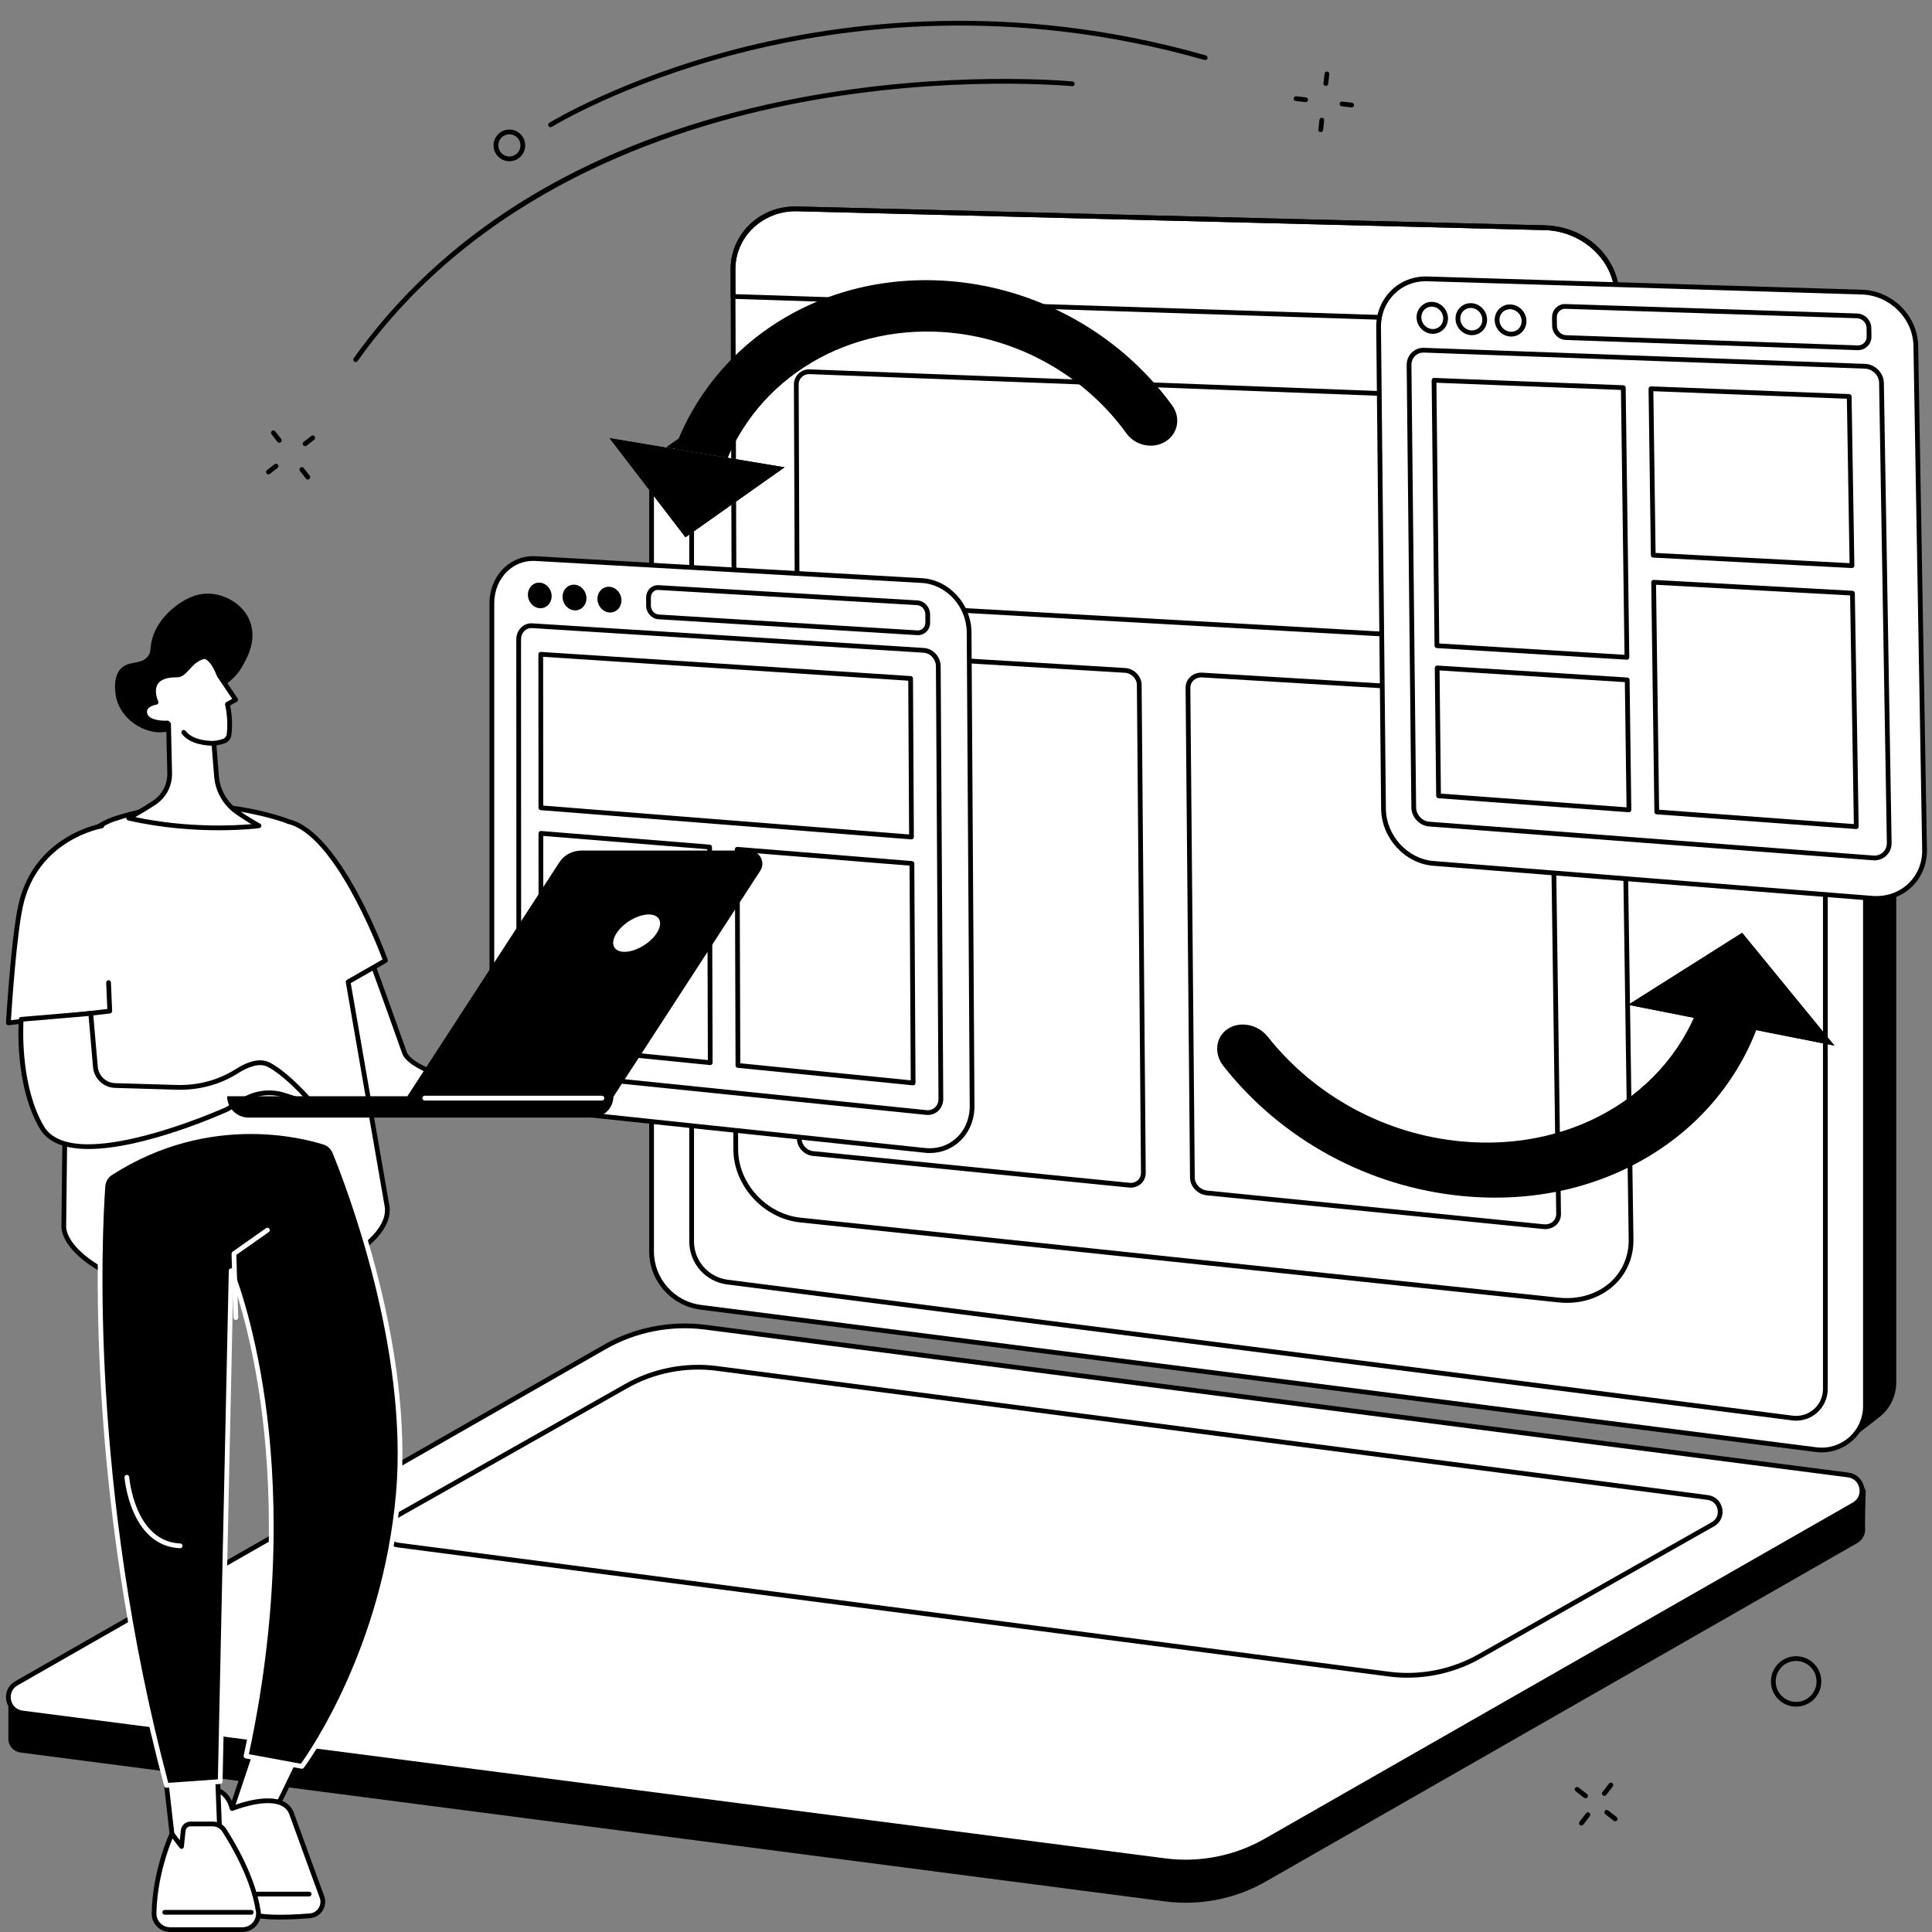 <svg xmlns="http://www.w3.org/2000/svg" xmlns:xlink="http://www.w3.org/1999/xlink" width="500" zoomAndPan="magnify" viewBox="0 0 375 375" height="500" preserveAspectRatio="xMidYMid meet" version="1.0"><rect x="0" y="0" width="375" height="375" fill="#808080" stroke="none"/><defs><clipPath id="939cb2581f"><path d="M 267 53 L 374.086 53 L 374.086 175 L 267 175 Z M 267 53 " clip-rule="nonzero"/></clipPath></defs><path fill="#000000" d="M 359.148 279.363 L 141.988 249.137 C 136.535 248.441 132.449 243.797 132.449 238.297 L 129.473 86.691 C 129.473 86.691 134.422 83.121 137.227 81.75 C 138.656 81.055 140.297 80.75 142.008 80.969 L 358.523 108.605 C 363.973 109.297 368.059 113.941 368.059 119.445 L 368.059 268.348 C 368.059 271.012 366.844 273.359 364.961 274.91 C 363.227 276.336 359.148 279.363 359.148 279.363 " fill-opacity="1" fill-rule="nonzero"/><path fill="#ffffff" d="M 352.52 281.379 L 136.008 253.742 C 130.555 253.047 126.469 248.402 126.469 242.902 L 126.469 94 C 126.469 88.879 130.957 84.926 136.027 85.574 L 352.539 113.211 C 357.992 113.906 362.078 118.551 362.078 124.051 L 362.078 272.953 C 362.078 278.07 357.59 282.027 352.52 281.379 " fill-opacity="1" fill-rule="nonzero"/><path fill="#000000" d="M 352.578 280.922 C 354.863 281.211 357.164 280.504 358.895 278.98 C 360.625 277.457 361.617 275.262 361.617 272.953 L 361.617 124.051 C 361.617 118.797 357.688 114.332 352.484 113.668 L 135.969 86.031 C 133.684 85.742 131.379 86.445 129.652 87.969 C 127.922 89.496 126.93 91.691 126.93 93.996 L 126.93 242.902 C 126.93 248.156 130.855 252.621 136.066 253.285 Z M 353.59 281.906 C 353.219 281.906 352.836 281.883 352.461 281.836 L 135.949 254.199 C 130.281 253.477 126.008 248.617 126.008 242.902 L 126.008 93.996 C 126.008 91.426 127.113 88.977 129.043 87.277 C 130.969 85.582 133.535 84.793 136.086 85.113 L 352.598 112.75 C 358.266 113.473 362.539 118.332 362.539 124.051 L 362.539 272.953 C 362.539 275.523 361.434 277.973 359.504 279.676 C 357.863 281.121 355.758 281.906 353.59 281.906 " fill-opacity="1" fill-rule="nonzero"/><path fill="#000000" d="M 343.18 112.477 C 343.16 112.477 343.141 112.477 343.121 112.473 L 157.363 88.762 C 157.113 88.73 156.934 88.5 156.965 88.246 C 157 87.992 157.23 87.816 157.484 87.848 L 343.238 111.559 C 343.492 111.59 343.668 111.82 343.641 112.074 C 343.609 112.309 343.41 112.477 343.18 112.477 " fill-opacity="1" fill-rule="nonzero"/><path fill="#ffffff" d="M 347.918 275.242 L 141.18 248.852 C 137.215 248.348 134.246 244.969 134.246 240.969 L 134.246 97.336 C 134.246 93.918 137.242 91.277 140.629 91.711 L 347.367 118.098 C 351.332 118.605 354.305 121.98 354.305 125.98 L 354.305 269.613 C 354.305 273.031 351.305 275.672 347.918 275.242 " fill-opacity="1" fill-rule="nonzero"/><path fill="#000000" d="M 139.91 92.129 C 138.652 92.129 137.426 92.586 136.473 93.426 C 135.348 94.414 134.707 95.844 134.707 97.336 L 134.707 240.969 C 134.707 244.727 137.516 247.918 141.238 248.395 L 347.973 274.781 C 349.461 274.973 350.953 274.512 352.074 273.523 C 353.195 272.535 353.84 271.109 353.84 269.613 L 353.84 125.984 C 353.84 122.227 351.031 119.035 347.305 118.555 L 140.57 92.172 C 140.352 92.141 140.133 92.129 139.91 92.129 Z M 348.633 275.746 C 348.375 275.746 348.117 275.73 347.859 275.699 L 141.121 249.309 C 136.938 248.777 133.785 245.191 133.785 240.969 L 133.785 97.336 C 133.785 95.578 134.543 93.898 135.863 92.734 C 137.18 91.57 138.941 91.031 140.688 91.254 L 347.426 117.641 C 351.605 118.176 354.762 121.762 354.762 125.984 L 354.762 269.613 C 354.762 271.375 354.004 273.055 352.684 274.219 C 351.559 275.207 350.113 275.746 348.633 275.746 " fill-opacity="1" fill-rule="nonzero"/><path fill="#000000" d="M 362.133 289.379 L 361.781 288.547 C 361.258 287.32 360.125 286.461 358.797 286.289 L 138.934 257.902 C 132.195 257.039 124.562 258.344 118.664 261.715 L 1.633 329.164 L 1.625 337.516 C 1.625 338.855 2.621 339.988 3.949 340.16 L 226.207 369.07 C 232.945 369.938 239.781 368.578 245.684 365.207 L 360.465 299.52 C 361.598 298.871 362.082 297.754 362.023 296.676 C 361.945 295.293 362.133 289.379 362.133 289.379 " fill-opacity="1" fill-rule="nonzero"/><path fill="#ffffff" d="M 226.207 361.176 L 4.328 332.488 C 1.383 332.113 0.609 328.203 3.188 326.727 L 117.355 261.465 C 123.254 258.094 130.09 256.734 136.828 257.598 L 358.707 286.285 C 361.652 286.664 362.426 290.574 359.848 292.047 L 245.68 357.312 C 239.781 360.684 232.945 362.039 226.207 361.176 " fill-opacity="1" fill-rule="nonzero"/><path fill="#000000" d="M 226.262 360.719 C 232.863 361.566 239.672 360.211 245.449 356.91 L 359.617 291.648 C 360.832 290.953 361.074 289.746 360.895 288.848 C 360.719 287.945 360.035 286.922 358.645 286.746 L 136.77 258.059 C 130.172 257.211 123.359 258.562 117.582 261.867 L 3.414 327.129 C 2.203 327.824 1.961 329.031 2.137 329.93 C 2.316 330.828 3 331.855 4.387 332.031 Z M 230.125 361.887 C 228.797 361.887 227.469 361.805 226.148 361.633 L 4.27 332.945 C 2.727 332.75 1.535 331.637 1.234 330.109 C 0.93 328.582 1.609 327.098 2.957 326.328 L 117.125 261.066 C 123.074 257.664 130.094 256.273 136.887 257.141 L 358.766 285.828 C 360.305 286.027 361.496 287.141 361.801 288.668 C 362.102 290.191 361.422 291.676 360.074 292.449 L 245.906 357.711 C 241.117 360.453 235.633 361.887 230.125 361.887 " fill-opacity="1" fill-rule="nonzero"/><path fill="#ffffff" d="M 269.645 324.949 L 77.25 299.895 C 74.59 299.551 73.891 296.02 76.219 294.688 L 121.457 269.09 C 126.785 266.043 132.961 264.82 139.043 265.598 L 331.445 290.656 C 334.105 290.996 334.801 294.527 332.477 295.859 L 287.238 321.461 C 281.906 324.504 275.73 325.73 269.645 324.949 " fill-opacity="1" fill-rule="nonzero"/><path fill="#000000" d="M 269.707 324.492 C 275.656 325.254 281.801 324.035 287.012 321.059 L 332.25 295.457 C 333.324 294.844 333.535 293.773 333.379 292.977 C 333.223 292.18 332.613 291.27 331.387 291.113 L 138.988 266.055 C 133.039 265.293 126.895 266.512 121.688 269.488 L 76.445 295.09 C 75.371 295.703 75.156 296.773 75.316 297.57 C 75.473 298.371 76.082 299.277 77.309 299.434 Z M 273.191 325.637 C 271.988 325.637 270.785 325.559 269.59 325.406 L 77.191 300.352 C 75.781 300.168 74.688 299.148 74.41 297.75 C 74.137 296.355 74.754 294.996 75.992 294.285 L 121.23 268.688 C 126.609 265.613 132.961 264.355 139.105 265.141 L 331.504 290.199 C 332.914 290.379 334.004 291.398 334.285 292.797 C 334.559 294.195 333.941 295.555 332.707 296.258 L 287.465 321.859 C 283.133 324.336 278.168 325.637 273.191 325.637 " fill-opacity="1" fill-rule="nonzero"/><path fill="#ffffff" d="M 316.594 240.535 C 316.699 247.879 310.406 253.164 302.582 252.336 L 155.359 236.809 C 148.434 236.082 142.832 229.934 142.812 223.09 L 142.273 52.328 C 142.25 45.641 147.746 40.363 154.578 40.539 L 299.715 44.199 C 307.426 44.391 313.797 50.348 313.902 57.508 L 316.594 240.535 " fill-opacity="1" fill-rule="nonzero"/><path fill="#000000" d="M 154.246 40.996 C 151.145 40.996 148.258 42.152 146.09 44.277 C 143.914 46.406 142.723 49.262 142.734 52.324 L 143.27 223.09 C 143.293 229.699 148.734 235.648 155.406 236.352 L 302.625 251.879 C 306.422 252.277 310.059 251.176 312.609 248.844 C 314.93 246.727 316.18 243.773 316.129 240.543 L 313.441 57.516 C 313.34 50.613 307.176 44.848 299.703 44.66 L 154.562 41 C 154.457 40.996 154.352 40.996 154.246 40.996 Z M 304.148 252.883 C 303.613 252.883 303.074 252.855 302.531 252.797 L 155.309 237.27 C 148.188 236.52 142.371 230.16 142.348 223.094 L 141.812 52.328 C 141.801 49.016 143.094 45.918 145.445 43.617 C 147.867 41.246 151.117 39.996 154.586 40.078 L 299.723 43.734 C 307.688 43.938 314.254 50.113 314.363 57.5 L 317.051 240.527 C 317.105 244.027 315.746 247.227 313.227 249.527 C 310.852 251.695 307.613 252.883 304.148 252.883 " fill-opacity="1" fill-rule="nonzero"/><path fill="#000000" d="M 142.746 57.098 L 313.516 62.617 L 313.441 57.516 C 313.336 50.5 307.406 44.852 299.941 44.664 L 154.773 41.004 C 151.543 40.926 148.363 42.152 146.086 44.379 C 143.914 46.504 142.723 49.328 142.734 52.328 Z M 313.984 63.555 C 313.977 63.555 313.973 63.555 313.969 63.555 L 142.273 58.004 C 142.027 57.996 141.828 57.793 141.828 57.543 L 141.812 52.328 C 141.801 49.078 143.09 46.02 145.441 43.719 C 147.895 41.32 151.305 39.996 154.797 40.082 L 299.961 43.742 C 307.922 43.941 314.25 49.988 314.363 57.5 L 314.445 63.086 C 314.445 63.215 314.395 63.336 314.305 63.422 C 314.215 63.512 314.102 63.555 313.984 63.555 " fill-opacity="1" fill-rule="nonzero"/><path fill="#000000" d="M 157.059 72.617 C 156.512 72.617 156 72.816 155.621 73.188 C 155.23 73.562 155.016 74.07 155.02 74.617 L 155.176 114.082 C 155.184 115.266 156.168 116.281 157.371 116.352 L 298.086 124.281 C 298.773 124.316 299.426 124.09 299.879 123.652 C 300.285 123.266 300.508 122.742 300.5 122.18 L 299.922 80.336 C 299.902 79.078 298.773 78.012 297.398 77.961 L 157.145 72.617 C 157.117 72.617 157.086 72.617 157.059 72.617 Z M 298.234 125.207 C 298.168 125.207 298.098 125.207 298.031 125.199 L 157.324 117.273 C 155.637 117.176 154.262 115.75 154.258 114.09 L 154.098 74.621 C 154.098 73.82 154.406 73.074 154.977 72.523 C 155.562 71.957 156.348 71.66 157.18 71.695 L 297.434 77.039 C 299.289 77.109 300.82 78.582 300.844 80.324 L 301.422 122.168 C 301.43 122.988 301.109 123.754 300.52 124.32 C 299.926 124.887 299.102 125.207 298.234 125.207 " fill-opacity="1" fill-rule="nonzero"/><path fill="#000000" d="M 157.223 126.902 C 156.695 126.902 156.203 127.09 155.836 127.441 C 155.445 127.809 155.234 128.316 155.238 128.867 L 155.602 221.016 C 155.605 222.23 156.609 223.316 157.84 223.438 L 219.215 229.582 C 219.844 229.645 220.43 229.465 220.855 229.074 C 221.254 228.711 221.469 228.199 221.465 227.637 L 220.668 132.945 C 220.66 131.719 219.605 130.656 218.316 130.582 L 157.359 126.906 C 157.312 126.902 157.27 126.902 157.223 126.902 Z M 219.461 230.52 C 219.352 230.52 219.238 230.512 219.121 230.5 L 157.746 224.359 C 156.062 224.188 154.688 222.691 154.68 221.02 L 154.316 128.871 C 154.312 128.062 154.625 127.316 155.203 126.77 C 155.789 126.215 156.574 125.93 157.414 125.984 L 218.371 129.66 C 220.133 129.766 221.578 131.234 221.59 132.934 L 222.387 227.629 C 222.395 228.457 222.07 229.215 221.477 229.758 C 220.934 230.254 220.227 230.52 219.461 230.52 " fill-opacity="1" fill-rule="nonzero"/><path fill="#000000" d="M 233.168 131.48 C 232.586 131.48 232.051 131.684 231.652 132.062 C 231.254 132.441 231.039 132.957 231.043 133.516 L 231.902 228.57 C 231.914 229.832 233 230.961 234.32 231.094 L 299.641 237.633 C 300.34 237.703 300.984 237.508 301.441 237.086 C 301.848 236.711 302.07 236.188 302.062 235.621 L 300.715 137.855 C 300.699 136.582 299.555 135.477 298.172 135.395 L 233.32 131.484 C 233.266 131.48 233.219 131.48 233.168 131.48 Z M 299.91 238.57 C 299.793 238.57 299.672 238.562 299.551 238.551 L 234.227 232.012 C 232.453 231.836 230.996 230.293 230.98 228.578 L 230.121 133.52 C 230.117 132.707 230.434 131.949 231.016 131.395 C 231.637 130.805 232.473 130.508 233.375 130.562 L 298.223 134.473 C 300.082 134.586 301.613 136.098 301.637 137.84 L 302.984 235.605 C 302.992 236.441 302.668 237.211 302.066 237.766 C 301.5 238.281 300.73 238.57 299.91 238.57 " fill-opacity="1" fill-rule="nonzero"/><path fill="#ffffff" d="M 178.91 112.684 L 103.945 108.418 C 99.258 108.152 95.473 112.027 95.473 117.074 L 95.473 205.148 C 95.473 210.262 99.285 214.812 104.008 215.309 L 179.539 223.289 C 184.617 223.824 188.719 219.934 188.688 214.602 L 188.102 122.73 C 188.07 117.465 183.945 112.969 178.91 112.684 " fill-opacity="1" fill-rule="nonzero"/><path fill="#000000" d="M 103.492 108.867 C 101.629 108.867 99.867 109.57 98.492 110.867 C 96.867 112.406 95.934 114.668 95.934 117.074 L 95.934 205.148 C 95.934 210.027 99.578 214.379 104.055 214.855 L 179.59 222.832 C 181.836 223.066 183.965 222.395 185.582 220.93 C 187.301 219.371 188.238 217.125 188.223 214.602 L 187.645 122.734 C 187.609 117.719 183.68 113.418 178.883 113.145 L 103.918 108.879 C 103.777 108.871 103.637 108.867 103.492 108.867 Z M 180.473 223.801 C 180.148 223.801 179.82 223.785 179.492 223.746 L 103.957 215.77 C 99.027 215.25 95.012 210.484 95.012 205.148 L 95.012 117.074 C 95.012 114.418 96.051 111.91 97.859 110.195 C 99.523 108.625 101.695 107.824 103.973 107.961 L 178.938 112.223 C 184.211 112.523 188.531 117.238 188.566 122.73 L 189.145 214.598 C 189.164 217.383 188.117 219.879 186.203 221.613 C 184.629 223.039 182.621 223.801 180.473 223.801 " fill-opacity="1" fill-rule="nonzero"/><path fill="#ffffff" d="M 179.301 126.23 L 103.285 121.453 C 101.84 121.359 100.672 122.551 100.672 124.113 L 100.699 204.98 C 100.699 206.559 101.879 207.957 103.332 208.109 L 179.812 215.938 C 181.371 216.098 182.633 214.898 182.621 213.262 L 182.129 129.336 C 182.117 127.719 180.852 126.328 179.301 126.23 " fill-opacity="1" fill-rule="nonzero"/><path fill="#000000" d="M 103.133 121.906 C 102.645 121.906 102.184 122.09 101.82 122.43 C 101.383 122.844 101.133 123.453 101.133 124.113 L 101.16 204.98 C 101.16 206.328 102.156 207.523 103.379 207.648 L 179.859 215.48 C 180.461 215.543 181.027 215.359 181.453 214.973 C 181.914 214.555 182.164 213.949 182.16 213.266 L 181.664 129.34 C 181.656 127.961 180.582 126.773 179.27 126.691 L 103.258 121.91 C 103.215 121.91 103.176 121.906 103.133 121.906 Z M 180.094 216.414 C 179.984 216.414 179.875 216.41 179.766 216.398 L 103.285 208.566 C 101.605 208.395 100.238 206.785 100.238 204.98 L 100.211 124.113 C 100.211 123.203 100.566 122.344 101.191 121.758 C 101.77 121.215 102.523 120.938 103.316 120.992 L 179.328 125.77 C 181.113 125.879 182.578 127.48 182.586 129.332 L 183.082 213.258 C 183.09 214.207 182.73 215.059 182.074 215.656 C 181.527 216.148 180.836 216.414 180.094 216.414 " fill-opacity="1" fill-rule="nonzero"/><path fill="#ffffff" d="M 176.918 162.469 L 104.98 156.789 L 104.961 126.996 L 176.75 131.688 L 176.918 162.469 " fill-opacity="1" fill-rule="nonzero"/><path fill="#000000" d="M 105.441 156.367 L 176.457 161.969 L 176.289 132.121 L 105.422 127.488 Z M 176.918 162.93 C 176.906 162.93 176.895 162.93 176.883 162.926 L 104.945 157.25 C 104.707 157.234 104.52 157.031 104.52 156.789 L 104.5 126.996 C 104.5 126.871 104.555 126.75 104.645 126.66 C 104.738 126.57 104.863 126.531 104.992 126.535 L 176.781 131.227 C 177.02 131.242 177.211 131.445 177.211 131.684 L 177.379 162.465 C 177.383 162.594 177.328 162.719 177.234 162.805 C 177.148 162.887 177.035 162.93 176.918 162.93 " fill-opacity="1" fill-rule="nonzero"/><path fill="#ffffff" d="M 137.855 206.266 L 105.012 202.98 L 104.984 161.75 L 137.734 164.41 L 137.855 206.266 " fill-opacity="1" fill-rule="nonzero"/><path fill="#000000" d="M 105.473 202.562 L 137.395 205.758 L 137.273 164.836 L 105.445 162.254 Z M 137.855 206.727 C 137.84 206.727 137.824 206.727 137.809 206.727 L 104.965 203.441 C 104.73 203.418 104.551 203.219 104.551 202.984 L 104.523 161.75 C 104.523 161.625 104.578 161.5 104.672 161.414 C 104.766 161.324 104.891 161.281 105.02 161.293 L 137.773 163.949 C 138.012 163.969 138.195 164.168 138.195 164.41 L 138.316 206.262 C 138.316 206.395 138.262 206.52 138.164 206.609 C 138.078 206.684 137.969 206.727 137.855 206.727 " fill-opacity="1" fill-rule="nonzero"/><path fill="#ffffff" d="M 177.238 210.203 L 143.23 206.801 L 143.098 164.844 L 177.004 167.598 L 177.238 210.203 " fill-opacity="1" fill-rule="nonzero"/><path fill="#000000" d="M 143.691 206.387 L 176.777 209.691 L 176.543 168.023 L 143.559 165.348 Z M 177.238 210.664 C 177.223 210.664 177.211 210.664 177.191 210.66 L 143.184 207.262 C 142.949 207.238 142.773 207.043 142.77 206.805 L 142.633 164.848 C 142.633 164.719 142.688 164.594 142.781 164.508 C 142.879 164.418 143.004 164.375 143.133 164.383 L 177.043 167.137 C 177.277 167.156 177.461 167.355 177.465 167.594 L 177.699 210.199 C 177.703 210.332 177.648 210.457 177.551 210.543 C 177.465 210.621 177.352 210.664 177.238 210.664 " fill-opacity="1" fill-rule="nonzero"/><path fill="#ffffff" d="M 178.027 117 L 127.809 114.043 C 126.738 113.98 125.871 114.852 125.875 115.996 L 125.879 117.551 C 125.879 118.691 126.75 119.672 127.82 119.738 L 178.062 122.82 C 179.18 122.891 180.086 122 180.078 120.828 L 180.07 119.23 C 180.059 118.062 179.148 117.062 178.027 117 " fill-opacity="1" fill-rule="nonzero"/><path fill="#000000" d="M 127.699 114.5 C 127.363 114.5 127.047 114.625 126.801 114.859 C 126.5 115.145 126.336 115.547 126.336 115.996 L 126.34 117.551 C 126.34 118.453 127.02 119.227 127.848 119.277 L 178.09 122.363 C 178.488 122.383 178.863 122.25 179.148 121.984 C 179.453 121.695 179.617 121.285 179.617 120.832 L 179.605 119.234 C 179.602 118.309 178.883 117.508 178 117.457 L 127.781 114.504 C 127.754 114.504 127.727 114.5 127.699 114.5 Z M 178.184 123.285 C 178.133 123.285 178.082 123.285 178.031 123.281 L 127.793 120.195 C 126.484 120.117 125.422 118.934 125.418 117.555 L 125.414 115.996 C 125.414 115.301 125.688 114.645 126.168 114.191 C 126.617 113.762 127.215 113.547 127.832 113.582 L 178.055 116.539 C 179.41 116.617 180.52 117.824 180.527 119.23 L 180.539 120.824 C 180.543 121.535 180.273 122.188 179.781 122.652 C 179.344 123.066 178.781 123.285 178.184 123.285 " fill-opacity="1" fill-rule="nonzero"/><path fill="#000000" d="M 107.074 115.711 C 107.074 117.082 106.043 118.133 104.77 118.055 C 103.496 117.977 102.469 116.805 102.469 115.434 C 102.469 114.066 103.496 113.016 104.766 113.09 C 106.039 113.164 107.07 114.34 107.074 115.711 " fill-opacity="1" fill-rule="nonzero"/><path fill="#000000" d="M 113.828 116.117 C 113.828 117.492 112.793 118.547 111.512 118.469 C 110.23 118.391 109.195 117.211 109.195 115.84 C 109.195 114.465 110.227 113.414 111.508 113.488 C 112.785 113.562 113.824 114.738 113.828 116.117 " fill-opacity="1" fill-rule="nonzero"/><path fill="#000000" d="M 120.625 116.527 C 120.629 117.906 119.582 118.961 118.297 118.883 C 117.008 118.805 115.965 117.621 115.965 116.246 C 115.961 114.867 117 113.812 118.285 113.891 C 119.574 113.965 120.621 115.145 120.625 116.527 " fill-opacity="1" fill-rule="nonzero"/><path fill="#ffffff" d="M 361.379 56.699 L 277 54.129 C 271.738 53.965 267.531 58.176 267.586 63.531 L 268.535 156.992 C 268.59 162.422 272.922 167.164 278.23 167.586 L 363.332 174.352 C 369.066 174.809 373.652 170.57 373.551 164.895 L 371.863 67.145 C 371.766 61.547 367.059 56.871 361.379 56.699 " fill-opacity="1" fill-rule="nonzero"/><g clip-path="url(#939cb2581f)"><path fill="#000000" d="M 276.711 54.582 C 274.43 54.582 272.301 55.445 270.684 57.027 C 268.961 58.723 268.023 61.027 268.047 63.523 L 269 156.984 C 269.051 162.176 273.211 166.723 278.266 167.125 L 363.371 173.891 C 366.043 174.102 368.531 173.266 370.371 171.535 C 372.172 169.84 373.141 167.484 373.094 164.902 L 371.402 67.156 C 371.309 61.805 366.809 57.324 361.367 57.16 L 276.988 54.59 C 276.895 54.582 276.805 54.582 276.711 54.582 Z M 364.184 174.848 C 363.891 174.848 363.598 174.832 363.297 174.809 L 278.195 168.047 C 272.676 167.605 268.133 162.648 268.078 156.996 L 267.125 63.535 C 267.098 60.785 268.133 58.238 270.039 56.371 C 271.898 54.547 274.375 53.594 277.016 53.664 L 361.395 56.234 C 367.32 56.414 372.223 61.309 372.32 67.141 L 374.016 164.887 C 374.062 167.73 372.996 170.332 371.004 172.207 C 369.176 173.926 366.781 174.848 364.184 174.848 " fill-opacity="1" fill-rule="nonzero"/></g><path fill="#000000" d="M 276.297 68.43 C 275.684 68.43 275.109 68.66 274.676 69.082 C 274.203 69.543 273.953 70.172 273.957 70.855 L 274.867 156.688 C 274.883 158.129 276.031 159.387 277.43 159.492 L 363.598 166.062 C 364.324 166.113 365 165.887 365.5 165.414 C 365.988 164.957 366.246 164.316 366.238 163.617 L 364.734 74.332 C 364.711 72.855 363.461 71.609 361.957 71.551 C 361.957 71.551 361.957 71.551 361.953 71.551 L 276.391 68.434 C 276.355 68.43 276.328 68.43 276.297 68.43 Z M 363.812 166.992 C 363.719 166.992 363.621 166.984 363.523 166.98 L 277.359 160.41 C 275.496 160.27 273.961 158.605 273.945 156.699 L 273.035 70.867 C 273.023 69.93 273.383 69.059 274.031 68.426 C 274.672 67.801 275.52 67.469 276.422 67.512 L 361.988 70.629 C 363.977 70.703 365.625 72.355 365.656 74.316 L 367.16 163.602 C 367.176 164.566 366.812 165.445 366.133 166.086 C 365.508 166.676 364.691 166.992 363.812 166.992 " fill-opacity="1" fill-rule="nonzero"/><path fill="#000000" d="M 279.359 124.898 L 315.316 127.098 L 314.625 75.688 L 278.809 74.293 Z M 315.781 128.051 C 315.773 128.051 315.762 128.051 315.754 128.047 L 278.879 125.793 C 278.637 125.777 278.445 125.578 278.445 125.336 L 277.883 73.82 C 277.883 73.691 277.93 73.57 278.023 73.48 C 278.113 73.395 278.234 73.344 278.363 73.352 L 315.098 74.781 C 315.344 74.793 315.539 74.992 315.543 75.238 L 316.242 127.582 C 316.246 127.711 316.195 127.836 316.102 127.922 C 316.012 128.004 315.898 128.051 315.781 128.051 " fill-opacity="1" fill-rule="nonzero"/><path fill="#000000" d="M 279.68 154.043 L 315.711 156.703 L 315.383 132.402 L 279.418 130.133 Z M 316.18 157.66 C 316.168 157.66 316.156 157.656 316.145 157.656 L 279.188 154.934 C 278.949 154.914 278.766 154.715 278.762 154.477 L 278.492 129.645 C 278.488 129.52 278.543 129.395 278.633 129.305 C 278.73 129.219 278.852 129.176 278.98 129.18 L 315.871 131.508 C 316.113 131.523 316.301 131.719 316.301 131.965 L 316.637 157.191 C 316.641 157.32 316.59 157.445 316.496 157.535 C 316.41 157.613 316.297 157.66 316.18 157.66 " fill-opacity="1" fill-rule="nonzero"/><path fill="#000000" d="M 321.348 107.328 L 359 109.309 L 358.477 77.398 L 320.914 75.934 Z M 359.469 110.258 C 359.461 110.258 359.453 110.258 359.445 110.258 L 320.867 108.227 C 320.625 108.211 320.434 108.016 320.434 107.77 L 319.984 75.461 C 319.984 75.336 320.035 75.211 320.125 75.125 C 320.215 75.039 320.336 74.984 320.465 74.992 L 358.945 76.492 C 359.191 76.504 359.387 76.703 359.391 76.949 L 359.93 109.789 C 359.93 109.918 359.883 110.039 359.789 110.129 C 359.703 110.211 359.586 110.258 359.469 110.258 " fill-opacity="1" fill-rule="nonzero"/><path fill="#000000" d="M 322.035 157.168 L 359.832 159.957 L 359.105 115.57 L 321.434 113.504 Z M 360.305 160.914 C 360.293 160.914 360.281 160.914 360.27 160.914 L 321.547 158.059 C 321.309 158.039 321.121 157.844 321.117 157.602 L 320.504 113.023 C 320.504 112.895 320.555 112.77 320.645 112.68 C 320.738 112.594 320.867 112.547 320.992 112.555 L 359.586 114.672 C 359.824 114.688 360.016 114.883 360.02 115.125 L 360.766 160.449 C 360.766 160.578 360.715 160.699 360.617 160.789 C 360.535 160.871 360.422 160.914 360.305 160.914 " fill-opacity="1" fill-rule="nonzero"/><path fill="#000000" d="M 303.793 59.934 C 303.359 59.934 302.961 60.098 302.66 60.395 C 302.34 60.707 302.168 61.129 302.176 61.594 L 302.195 63.246 C 302.207 64.215 303 65.027 303.957 65.062 L 360.551 67.043 C 361.035 67.051 361.496 66.887 361.832 66.555 C 362.156 66.234 362.332 65.805 362.324 65.34 L 362.297 63.641 C 362.281 62.641 361.438 61.805 360.418 61.77 L 303.852 59.938 C 303.832 59.938 303.812 59.934 303.793 59.934 Z M 360.617 67.965 C 360.586 67.965 360.551 67.965 360.516 67.965 L 303.922 65.984 C 302.48 65.934 301.293 64.707 301.273 63.258 L 301.254 61.605 C 301.246 60.887 301.516 60.223 302.016 59.734 C 302.512 59.246 303.176 58.984 303.879 59.016 L 360.445 60.848 C 361.953 60.895 363.191 62.141 363.219 63.625 L 363.246 65.324 C 363.258 66.043 362.984 66.715 362.48 67.215 C 361.984 67.699 361.328 67.965 360.617 67.965 " fill-opacity="1" fill-rule="nonzero"/><path fill="#000000" d="M 277.891 59.52 C 277.359 59.52 276.867 59.719 276.492 60.086 C 276.09 60.48 275.875 61.02 275.879 61.602 C 275.895 62.812 276.863 63.828 278.047 63.867 C 278.605 63.891 279.125 63.688 279.516 63.305 C 279.918 62.91 280.137 62.371 280.129 61.785 C 280.117 60.574 279.145 59.562 277.957 59.52 C 277.934 59.52 277.914 59.52 277.891 59.52 Z M 278.121 64.793 C 278.086 64.793 278.051 64.789 278.016 64.789 C 276.348 64.73 274.977 63.305 274.957 61.613 C 274.949 60.773 275.266 59.996 275.848 59.426 C 276.418 58.867 277.18 58.562 277.988 58.598 C 279.66 58.652 281.035 60.082 281.055 61.777 C 281.062 62.613 280.746 63.395 280.156 63.965 C 279.613 64.5 278.891 64.793 278.121 64.793 " fill-opacity="1" fill-rule="nonzero"/><path fill="#000000" d="M 285.461 59.77 C 284.926 59.77 284.426 59.969 284.051 60.34 C 283.648 60.73 283.43 61.27 283.438 61.855 C 283.453 63.07 284.43 64.09 285.621 64.133 C 286.184 64.148 286.711 63.949 287.105 63.566 C 287.512 63.168 287.73 62.629 287.719 62.043 C 287.707 60.828 286.723 59.809 285.531 59.77 C 285.508 59.77 285.484 59.77 285.461 59.77 Z M 285.695 65.055 C 285.664 65.055 285.625 65.055 285.59 65.055 C 283.914 64.996 282.535 63.566 282.516 61.867 C 282.504 61.027 282.824 60.25 283.406 59.68 C 283.98 59.113 284.75 58.816 285.562 58.848 C 287.238 58.902 288.625 60.332 288.641 62.031 C 288.652 62.875 288.336 63.652 287.75 64.223 C 287.199 64.762 286.477 65.055 285.695 65.055 " fill-opacity="1" fill-rule="nonzero"/><path fill="#000000" d="M 293.078 60.02 C 292.539 60.02 292.035 60.223 291.656 60.594 C 291.254 60.988 291.035 61.527 291.039 62.113 C 291.055 63.332 292.047 64.355 293.246 64.398 C 293.812 64.422 294.348 64.215 294.742 63.828 C 295.148 63.43 295.363 62.891 295.359 62.305 C 295.344 61.082 294.352 60.059 293.152 60.02 C 293.125 60.02 293.105 60.02 293.078 60.02 Z M 293.32 65.324 C 293.285 65.324 293.25 65.324 293.211 65.32 C 291.527 65.262 290.141 63.828 290.117 62.125 C 290.109 61.285 290.426 60.508 291.012 59.934 C 291.59 59.367 292.355 59.062 293.18 59.098 C 294.867 59.152 296.262 60.586 296.281 62.293 C 296.293 63.133 295.973 63.91 295.387 64.484 C 294.832 65.027 294.105 65.324 293.32 65.324 " fill-opacity="1" fill-rule="nonzero"/><path fill="#000000" d="M 283.828 232.148 C 265.504 230.371 248.648 221.137 237.461 206.91 C 235.562 204.492 235.941 201.27 238.312 199.703 C 240.691 198.133 244.168 198.82 246.082 201.238 C 255.188 212.746 268.867 220.176 283.695 221.551 C 306.188 223.637 325.75 211.262 330.938 191.402 C 331.672 188.586 334.855 187.074 338.051 188.031 C 341.254 188.996 343.258 192.07 342.516 194.902 C 339.438 206.664 331.898 216.879 321.336 223.633 C 310.531 230.547 297.539 233.477 283.828 232.148 " fill-opacity="1" fill-rule="nonzero"/><path fill="#000000" d="M 356.055 202.945 L 338.145 181.062 L 316.035 195.035 L 356.055 202.945 " fill-opacity="1" fill-rule="nonzero"/><path fill="#000000" d="M 356.055 202.945 L 338.145 181.062 L 316.035 195.035 L 356.055 202.945 " fill-opacity="1" fill-rule="nonzero"/><path fill="#000000" d="M 134.418 98.105 C 134.016 98.086 133.609 98.02 133.207 97.902 C 130.5 97.129 128.848 94.395 129.504 91.793 C 132.242 80.977 138.77 71.324 147.926 64.582 C 157.434 57.586 168.996 54.055 181.418 54.406 C 199.527 54.918 216.809 63.957 227.512 78.691 C 229.242 81.07 228.652 84.219 226.191 85.719 C 223.738 87.219 220.359 86.5 218.645 84.125 C 210.039 72.207 196.113 64.855 181.477 64.379 C 161.211 63.719 143.988 76.152 139.316 94.586 C 138.754 96.805 136.688 98.211 134.418 98.105 " fill-opacity="1" fill-rule="nonzero"/><path fill="#ffffff" d="M 118.293 85.035 L 133.047 104.281 L 152.281 90.703 L 118.293 85.035 " fill-opacity="1" fill-rule="nonzero"/><path fill="#000000" d="M 118.293 85.035 L 133.047 104.281 L 152.281 90.703 L 118.293 85.035 " fill-opacity="1" fill-rule="nonzero"/><path fill="#000000" d="M 118.293 85.035 L 133.047 104.281 L 152.281 90.703 L 118.293 85.035 " fill-opacity="1" fill-rule="nonzero"/><path fill="#ffffff" d="M 111.949 215.586 C 111.949 215.023 80.527 210.059 78.5 204.309 C 75.473 195.734 71.703 185.422 71.703 185.422 L 63.855 190.383 L 68.906 215.059 L 111.949 215.586 " fill-opacity="1" fill-rule="nonzero"/><path fill="#000000" d="M 69.285 214.602 L 107.992 215.078 C 107.688 215.016 107.379 214.945 107.062 214.879 C 92.84 211.848 79.484 208.488 78.062 204.465 C 75.465 197.098 72.277 188.344 71.465 186.113 L 64.371 190.602 Z M 111.949 216.051 C 111.945 216.051 111.945 216.051 111.941 216.051 L 68.902 215.52 C 68.684 215.516 68.5 215.363 68.457 215.148 L 63.402 190.473 C 63.363 190.285 63.449 190.094 63.609 189.992 L 71.457 185.031 C 71.574 184.957 71.719 184.941 71.852 184.984 C 71.98 185.027 72.086 185.133 72.137 185.262 C 72.172 185.367 75.941 195.676 78.934 204.156 C 80.375 208.246 99.211 212.266 107.254 213.98 C 112.41 215.078 112.41 215.078 112.41 215.59 C 112.406 215.715 112.359 215.832 112.27 215.918 C 112.184 216 112.07 216.051 111.949 216.051 " fill-opacity="1" fill-rule="nonzero"/><path fill="#ffffff" d="M 75.156 234.281 L 67.574 190.59 L 74.82 186.438 C 74.82 186.438 65.945 161.832 55.992 159.469 L 55.992 159.473 C 55.629 159.32 55.262 159.176 54.879 159.055 C 41.234 154.703 29.816 156.457 22.324 158.906 C 16.617 160.77 12.871 166.238 13.148 172.238 L 12.379 238.09 C 12.555 241.949 17.879 245.699 21.414 247.25 C 25.676 249.117 33.309 248.508 43.812 248.508 C 53.609 248.508 60.527 246.863 65.105 245.129 C 69.488 243.469 75.707 238.938 75.156 234.281 " fill-opacity="1" fill-rule="nonzero"/><path fill="#000000" d="M 38.195 156.863 C 31.848 156.863 26.488 158.031 22.465 159.344 C 16.984 161.133 13.344 166.43 13.609 172.219 L 12.84 238.098 C 13.008 241.727 18.301 245.383 21.598 246.828 C 24.875 248.262 30.199 248.195 37.57 248.098 C 39.555 248.074 41.602 248.047 43.812 248.047 C 51.973 248.047 59.086 246.918 64.941 244.699 C 69.176 243.094 75.203 238.691 74.699 234.348 L 67.121 190.668 C 67.086 190.477 67.176 190.285 67.344 190.188 L 74.25 186.23 C 73.105 183.191 64.867 162.137 55.945 159.93 C 55.902 159.926 55.855 159.914 55.816 159.895 C 55.41 159.727 55.07 159.598 54.738 159.492 C 48.73 157.578 43.16 156.863 38.195 156.863 Z M 32.691 249.062 C 27.684 249.062 23.883 248.836 21.23 247.672 C 17.59 246.078 12.105 242.215 11.918 238.113 L 12.688 172.234 C 12.402 166.059 16.305 160.387 22.18 158.469 C 29.477 156.082 41.094 154.176 55.02 158.613 C 55.359 158.723 55.707 158.852 56.113 159.02 C 66.184 161.434 74.887 185.266 75.254 186.277 C 75.328 186.488 75.242 186.723 75.047 186.836 L 68.082 190.828 L 75.609 234.203 C 75.613 234.211 75.613 234.219 75.613 234.227 C 76.191 239.121 69.914 243.801 65.27 245.562 C 59.305 247.82 52.086 248.969 43.812 248.969 C 41.609 248.969 39.562 248.996 37.582 249.02 C 35.84 249.043 34.211 249.062 32.691 249.062 " fill-opacity="1" fill-rule="nonzero"/><path fill="#ffffff" d="M 1.625 198.539 C 1.625 198.539 2.598 182.078 4.02 175.715 C 7.008 162.336 19.762 160.312 19.762 160.312 L 21.309 196.25 L 1.625 198.539 " fill-opacity="1" fill-rule="nonzero"/><path fill="#000000" d="M 1.625 199 C 1.508 199 1.395 198.953 1.309 198.875 C 1.211 198.777 1.156 198.648 1.168 198.512 C 1.207 197.836 2.156 181.941 3.57 175.617 C 6.594 162.086 19.559 159.879 19.688 159.855 C 19.941 159.816 20.176 159.988 20.219 160.238 C 20.258 160.488 20.086 160.727 19.836 160.77 C 19.711 160.789 7.355 162.91 4.469 175.816 C 3.219 181.418 2.305 195.105 2.121 198.016 L 20.832 195.84 L 20.609 190.738 C 20.602 190.484 20.797 190.27 21.051 190.258 C 21.301 190.238 21.52 190.445 21.531 190.699 L 21.77 196.23 C 21.781 196.473 21.602 196.68 21.363 196.711 L 1.68 198.996 C 1.66 198.996 1.645 199 1.625 199 " fill-opacity="1" fill-rule="nonzero"/><path fill="#ffffff" d="M 4.113 197.852 C 4.113 197.852 3.152 210.406 8.121 218.836 C 14.059 228.902 43.992 215.344 43.992 215.344 L 47.477 213.371 C 49.828 212.035 52.637 211.75 55.211 212.582 L 60.836 214.398 C 60.836 214.398 56.191 208.824 52.242 206.691 C 50.391 205.695 47.988 206.641 45.961 207.926 C 42.473 210.137 38.367 211.176 34.238 211.051 L 22.332 210.695 C 20.332 210.637 18.691 209.09 18.52 207.094 L 17.613 196.711 L 4.113 197.852 " fill-opacity="1" fill-rule="nonzero"/><path fill="#000000" d="M 4.551 198.277 C 4.441 200.457 4.168 211.223 8.52 218.602 C 10.031 221.164 13.23 222.105 17.117 222.105 C 27.773 222.105 43.586 215.023 43.805 214.926 L 47.246 212.973 C 49.707 211.578 52.664 211.273 55.355 212.145 L 59.379 213.445 C 57.781 211.691 54.715 208.551 52.023 207.102 C 50.281 206.16 47.898 207.242 46.207 208.316 C 42.703 210.535 38.562 211.645 34.227 211.512 L 22.316 211.16 C 20.086 211.09 18.254 209.359 18.059 207.137 L 17.195 197.207 Z M 17.195 223.02 C 12.969 223.02 9.434 221.969 7.727 219.07 C 2.742 210.613 3.613 198.336 3.652 197.816 C 3.668 197.594 3.848 197.414 4.074 197.395 L 17.574 196.25 C 17.828 196.227 18.051 196.414 18.074 196.668 L 18.977 207.055 C 19.133 208.816 20.578 210.184 22.344 210.238 L 34.254 210.59 C 38.402 210.719 42.367 209.656 45.715 207.535 C 48.477 205.781 50.746 205.363 52.461 206.289 C 56.441 208.438 61 213.871 61.191 214.105 C 61.32 214.262 61.332 214.488 61.219 214.656 C 61.102 214.828 60.891 214.902 60.695 214.84 L 55.07 213.02 C 52.625 212.23 49.938 212.504 47.703 213.773 L 44.223 215.746 C 43.305 216.16 27.992 223.02 17.195 223.02 " fill-opacity="1" fill-rule="nonzero"/><path fill="#ffffff" d="M 50.051 335.918 L 43.562 355.297 C 43.562 355.297 50.629 354.695 51.309 354.828 C 51.984 354.961 60.25 337.152 60.25 337.152 L 50.051 335.918 " fill-opacity="1" fill-rule="nonzero"/><path fill="#000000" d="M 50.367 336.422 L 44.223 354.781 C 46.039 354.629 50.055 354.309 51.172 354.355 C 52.117 353.207 56.66 343.773 59.566 337.535 Z M 43.562 355.762 C 43.422 355.762 43.289 355.695 43.199 355.582 C 43.105 355.461 43.074 355.301 43.125 355.152 L 49.613 335.77 C 49.684 335.562 49.891 335.434 50.105 335.457 L 60.305 336.695 C 60.453 336.711 60.582 336.797 60.652 336.93 C 60.727 337.059 60.73 337.211 60.668 337.348 C 60.648 337.391 58.578 341.852 56.445 346.242 C 51.988 355.434 51.699 355.371 51.219 355.281 C 50.785 355.207 46.969 355.469 43.602 355.758 C 43.586 355.762 43.574 355.762 43.562 355.762 " fill-opacity="1" fill-rule="nonzero"/><path fill="#ffffff" d="M 45.047 351.039 C 45.047 351.039 54.809 347.035 56.613 352.062 C 58.91 358.453 62.496 368.207 62.496 368.207 C 63.105 369.906 61.938 371.715 60.141 371.859 C 56.574 372.148 51.254 372.379 48.773 371.508 C 44.863 370.137 38.371 357.742 38.371 357.742 L 40.371 347.191 C 40.371 347.191 43.91 346.695 45.047 351.039 " fill-opacity="1" fill-rule="nonzero"/><path fill="#000000" d="M 38.855 357.668 C 39.582 359.035 45.449 369.852 48.93 371.074 C 50.758 371.719 54.73 371.832 60.105 371.398 C 60.816 371.344 61.449 370.965 61.836 370.363 C 62.223 369.766 62.305 369.035 62.062 368.363 C 62.031 368.27 58.449 358.539 56.18 352.219 C 55.883 351.387 55.336 350.805 54.508 350.434 C 51.301 349.008 45.285 351.441 45.223 351.469 C 45.102 351.52 44.961 351.512 44.84 351.453 C 44.723 351.391 44.637 351.285 44.602 351.156 C 43.766 347.957 41.586 347.633 40.758 347.633 Z M 54.387 372.582 C 52.102 372.582 49.973 372.418 48.621 371.945 C 44.586 370.527 38.23 358.469 37.961 357.953 C 37.914 357.863 37.898 357.758 37.918 357.652 L 39.918 347.109 C 39.957 346.914 40.113 346.766 40.309 346.738 C 40.344 346.73 43.988 346.27 45.348 350.43 C 46.902 349.855 51.84 348.238 54.879 349.594 C 55.938 350.062 56.664 350.84 57.047 351.906 C 59.316 358.223 62.895 367.949 62.93 368.047 C 63.27 368.996 63.152 370.023 62.609 370.863 C 62.066 371.707 61.18 372.238 60.18 372.32 C 58.391 372.465 56.332 372.582 54.387 372.582 " fill-opacity="1" fill-rule="nonzero"/><path fill="#000000" d="M 59.996 368.102 L 49.973 368.102 C 49.719 368.102 49.512 367.895 49.512 367.637 C 49.512 367.383 49.719 367.176 49.973 367.176 L 59.996 367.176 C 60.254 367.176 60.461 367.383 60.461 367.637 C 60.461 367.895 60.254 368.102 59.996 368.102 " fill-opacity="1" fill-rule="nonzero"/><path fill="#ffffff" d="M 31.648 340.68 L 33.855 360.176 L 42.727 357.742 L 42.043 340.172 L 31.648 340.68 " fill-opacity="1" fill-rule="nonzero"/><path fill="#000000" d="M 32.164 341.117 L 34.254 359.586 L 42.25 357.391 L 41.602 340.66 Z M 33.855 360.637 C 33.762 360.637 33.672 360.609 33.598 360.555 C 33.484 360.48 33.41 360.363 33.398 360.227 L 31.191 340.73 C 31.176 340.605 31.215 340.477 31.297 340.379 C 31.383 340.281 31.5 340.223 31.629 340.219 L 42.02 339.715 C 42.145 339.707 42.262 339.754 42.355 339.836 C 42.445 339.918 42.5 340.035 42.504 340.156 L 43.188 357.723 C 43.195 357.938 43.055 358.129 42.848 358.184 L 33.977 360.621 C 33.938 360.633 33.895 360.637 33.855 360.637 " fill-opacity="1" fill-rule="nonzero"/><path fill="#ffffff" d="M 33.02 374.539 L 47.055 374.539 C 48.953 374.539 50.41 372.852 50.133 370.973 C 49.664 367.801 48.141 362.539 43.562 355.297 C 43.062 354.508 42.191 354.027 41.254 354.027 L 36.988 354.027 C 36.25 354.027 35.633 354.586 35.559 355.316 L 35.234 358.398 L 33.375 355.941 C 33.375 355.941 30.059 362.938 29.902 371.367 C 29.871 373.109 31.277 374.539 33.02 374.539 " fill-opacity="1" fill-rule="nonzero"/><path fill="#000000" d="M 33.484 356.852 C 32.664 358.824 30.488 364.672 30.363 371.375 C 30.352 372.094 30.621 372.77 31.125 373.281 C 31.629 373.793 32.301 374.078 33.02 374.078 L 47.055 374.078 C 47.828 374.078 48.559 373.742 49.062 373.156 C 49.566 372.574 49.789 371.805 49.676 371.039 C 49.219 367.941 47.719 362.738 43.172 355.547 C 42.754 354.883 42.039 354.488 41.254 354.488 L 36.988 354.488 C 36.484 354.488 36.066 354.867 36.016 355.367 L 35.691 358.449 C 35.672 358.637 35.539 358.793 35.359 358.844 C 35.176 358.895 34.98 358.828 34.867 358.676 Z M 47.055 375 L 33.02 375 C 32.051 375 31.145 374.617 30.465 373.93 C 29.789 373.238 29.426 372.324 29.445 371.359 C 29.598 362.926 32.926 355.816 32.961 355.746 C 33.027 355.602 33.168 355.5 33.328 355.484 C 33.492 355.469 33.645 355.535 33.742 355.664 L 34.898 357.191 L 35.098 355.27 C 35.199 354.297 36.012 353.566 36.988 353.566 L 41.254 353.566 C 42.355 353.566 43.363 354.121 43.953 355.055 C 48.586 362.383 50.117 367.719 50.59 370.906 C 50.742 371.934 50.441 372.973 49.762 373.758 C 49.082 374.547 48.094 375 47.055 375 " fill-opacity="1" fill-rule="nonzero"/><path fill="#000000" d="M 48.773 371.645 L 31.973 371.645 C 31.719 371.645 31.512 371.438 31.512 371.18 C 31.512 370.926 31.719 370.723 31.973 370.723 L 48.773 370.723 C 49.031 370.723 49.238 370.926 49.238 371.18 C 49.238 371.438 49.031 371.645 48.773 371.645 " fill-opacity="1" fill-rule="nonzero"/><path fill="#000000" d="M 64.965 223.598 C 64.598 222.695 63.855 222.012 62.926 221.719 C 57.793 220.105 39.902 215.863 21.48 227.684 C 20.613 228.242 20.055 229.176 19.98 230.207 C 19.316 239.578 16.832 288.555 32.312 346.543 L 42.742 345.801 L 44.867 246.648 C 44.867 246.648 60.312 283 47.754 340.848 L 58.598 342.852 C 58.598 342.852 74.469 321.965 77.312 290.043 C 79.828 261.809 67.777 230.453 64.965 223.598 " fill-opacity="1" fill-rule="nonzero"/><path fill="#ffffff" d="M 48.668 220.109 C 41.066 220.109 31.465 221.824 21.73 228.074 C 20.984 228.551 20.504 229.359 20.441 230.242 C 19.785 239.457 17.305 288.281 32.66 346.055 L 42.289 345.371 L 44.406 246.641 C 44.41 246.422 44.566 246.238 44.777 246.195 C 44.992 246.152 45.207 246.27 45.289 246.469 C 45.328 246.559 49.203 255.797 51.477 271.992 C 53.559 286.836 54.691 310.746 48.305 340.48 L 58.398 342.344 C 60.098 339.992 74.211 319.66 76.852 290.004 C 79.375 261.688 67.039 229.863 64.539 223.773 C 64.219 222.996 63.582 222.406 62.789 222.156 C 60.449 221.422 55.324 220.109 48.668 220.109 Z M 32.312 347.004 C 32.105 347.004 31.922 346.867 31.867 346.664 C 16.363 288.586 18.863 239.438 19.523 230.176 C 19.605 229.004 20.246 227.93 21.23 227.297 C 39.824 215.363 57.953 219.672 63.066 221.277 C 64.121 221.609 64.969 222.391 65.391 223.422 C 67.906 229.547 80.312 261.555 77.77 290.086 C 74.949 321.77 59.125 342.922 58.965 343.133 C 58.859 343.27 58.684 343.332 58.516 343.305 L 47.668 341.301 C 47.547 341.277 47.438 341.207 47.367 341.102 C 47.301 341 47.273 340.871 47.301 340.75 C 53.773 310.953 52.648 287.004 50.57 272.16 C 48.957 260.66 46.539 252.699 45.273 249.066 L 43.199 345.812 C 43.195 346.047 43.012 346.242 42.773 346.262 L 32.344 347.004 C 32.336 347.004 32.324 347.004 32.312 347.004 " fill-opacity="1" fill-rule="nonzero"/><path fill="#ffffff" d="M 34.969 300.512 C 34.965 300.512 34.957 300.512 34.949 300.512 C 25.27 300.094 24.172 286.898 24.164 286.766 C 24.145 286.512 24.332 286.289 24.586 286.273 C 24.844 286.25 25.062 286.445 25.082 286.699 C 25.09 286.82 26.129 299.207 34.988 299.59 C 35.242 299.602 35.441 299.816 35.43 300.07 C 35.418 300.316 35.215 300.512 34.969 300.512 " fill-opacity="1" fill-rule="nonzero"/><path fill="#ffffff" d="M 45.773 256.199 C 45.523 256.199 45.32 256.004 45.312 255.75 L 44.945 243.348 C 44.941 243.195 45.016 243.047 45.141 242.957 L 51.641 238.383 C 51.852 238.238 52.137 238.289 52.285 238.496 C 52.43 238.707 52.379 238.992 52.172 239.141 L 45.875 243.57 L 46.234 255.727 C 46.242 255.98 46.043 256.191 45.789 256.199 C 45.781 256.199 45.777 256.199 45.773 256.199 " fill-opacity="1" fill-rule="nonzero"/><path fill="#000000" d="M 40.875 135.383 C 44.844 131.973 45.746 131.504 46.902 129.551 C 47.844 127.953 49.945 124.395 48.523 120.625 C 47.293 117.371 43.895 115.406 40.773 115.238 C 37.969 115.086 35.918 116.414 34.836 117.117 C 34.363 117.422 30.191 120.207 29.367 124.762 C 29.145 125.996 29.312 126.562 28.746 127.336 C 27.48 129.078 25.184 128.191 23.598 129.637 C 21.602 131.457 22.527 135.324 22.602 135.629 C 23.645 139.758 28.102 142.492 31.734 142.113 C 33.832 141.891 33.605 141.641 40.875 135.383 " fill-opacity="1" fill-rule="nonzero"/><path fill="#ffffff" d="M 29.949 155.805 C 31.867 154.535 32.984 152.359 32.934 150.059 L 32.715 140.516 C 32.648 140.453 32.586 140.395 32.52 140.336 C 32.52 140.336 28.699 140.586 28.145 138.641 C 27.586 136.695 30.289 136.32 30.289 136.32 C 30.289 136.32 27.738 130.945 34.336 131.008 C 36.109 131.027 36.742 128.086 39.652 127.43 C 39.652 127.43 41.09 127.305 42.547 131.082 L 45.738 135.809 L 44.145 136.684 C 44.539 138.48 44.707 140.465 44.465 142.566 C 44.395 143.176 43.98 143.684 43.398 143.871 C 42.922 144.027 42.273 144.191 41.512 144.281 L 42.027 150.668 C 42.25 153.465 43.715 156.012 46.012 157.621 C 48.227 159.18 50.273 160.277 50.273 160.277 C 50.273 160.277 38.508 161.891 24.977 158.797 C 24.977 158.797 27.59 157.367 29.949 155.805 " fill-opacity="1" fill-rule="nonzero"/><path fill="#000000" d="M 26.258 158.605 C 36.395 160.734 45.426 160.266 48.801 159.969 C 47.996 159.492 46.891 158.805 45.746 158 C 43.328 156.301 41.805 153.641 41.566 150.707 L 41.055 144.316 C 41.031 144.07 41.211 143.852 41.457 143.82 C 42.078 143.75 42.684 143.617 43.258 143.434 C 43.664 143.301 43.957 142.941 44.008 142.516 C 44.223 140.648 44.117 138.723 43.695 136.781 C 43.652 136.582 43.746 136.379 43.922 136.281 L 45.074 135.648 L 42.164 131.34 C 42.145 131.309 42.129 131.281 42.117 131.246 C 40.953 128.234 39.871 127.922 39.691 127.891 C 38.324 128.223 37.496 129.133 36.77 129.938 C 36.055 130.727 35.379 131.473 34.352 131.473 C 34.309 131.473 34.266 131.473 34.223 131.473 C 32.387 131.473 31.176 131.91 30.625 132.777 C 29.77 134.117 30.695 136.105 30.707 136.125 C 30.77 136.258 30.766 136.41 30.695 136.539 C 30.625 136.668 30.496 136.758 30.352 136.777 C 30.008 136.828 29.039 137.078 28.676 137.637 C 28.516 137.879 28.488 138.168 28.586 138.516 C 28.957 139.812 31.531 139.938 32.492 139.875 C 32.617 139.867 32.746 139.91 32.836 139.996 L 33 140.148 C 33.09 140.234 33.172 140.379 33.176 140.504 L 33.391 150.047 C 33.449 152.531 32.258 154.828 30.203 156.188 C 28.777 157.137 27.242 158.039 26.258 158.605 Z M 42.422 161.152 C 37.77 161.152 31.516 160.766 24.875 159.246 C 24.688 159.203 24.547 159.051 24.52 158.863 C 24.496 158.672 24.59 158.484 24.758 158.395 C 24.781 158.379 27.379 156.957 29.695 155.418 C 31.484 154.234 32.52 152.234 32.473 150.07 L 32.258 140.805 C 31.285 140.82 28.258 140.719 27.703 138.77 C 27.527 138.164 27.598 137.602 27.902 137.133 C 28.328 136.477 29.125 136.145 29.664 135.992 C 29.391 135.172 29.027 133.566 29.848 132.281 C 30.594 131.109 32.09 130.516 34.34 130.551 C 34.973 130.551 35.461 130.008 36.086 129.316 C 36.875 128.445 37.859 127.359 39.551 126.977 C 39.57 126.973 39.59 126.969 39.613 126.969 C 39.906 126.938 41.457 127.012 42.957 130.863 L 46.121 135.551 C 46.195 135.656 46.219 135.793 46.188 135.918 C 46.156 136.043 46.074 136.148 45.961 136.215 L 44.664 136.926 C 45.051 138.848 45.137 140.762 44.922 142.621 C 44.832 143.402 44.293 144.066 43.543 144.309 C 43.047 144.469 42.531 144.594 42.008 144.676 L 42.484 150.629 C 42.699 153.293 44.082 155.703 46.273 157.246 C 48.445 158.77 50.473 159.863 50.492 159.871 C 50.668 159.969 50.762 160.164 50.727 160.359 C 50.691 160.559 50.535 160.711 50.336 160.734 C 50.277 160.742 47.195 161.152 42.422 161.152 " fill-opacity="1" fill-rule="nonzero"/><path fill="#ffffff" d="M 41.512 144.281 C 41.512 144.281 37.324 144.426 35.66 142.148 L 41.512 144.281 " fill-opacity="1" fill-rule="nonzero"/><path fill="#000000" d="M 41.336 144.742 C 40.461 144.742 36.883 144.605 35.289 142.418 C 35.141 142.215 35.184 141.922 35.391 141.773 C 35.598 141.625 35.883 141.668 36.035 141.875 C 37.535 143.934 41.457 143.82 41.496 143.82 C 41.758 143.793 41.965 144.012 41.973 144.262 C 41.98 144.52 41.781 144.73 41.527 144.742 C 41.508 144.742 41.441 144.742 41.336 144.742 " fill-opacity="1" fill-rule="nonzero"/><path fill="#000000" d="M 118.922 213.102 L 78.863 213.102 L 108.562 167.387 C 109.488 165.961 111.105 165.094 112.844 165.094 L 145.355 165.094 C 147.422 165.094 148.672 167.305 147.574 169.004 L 118.922 213.102 " fill-opacity="1" fill-rule="nonzero"/><path fill="#ffffff" d="M 127.469 181.121 C 126.168 183.129 123.367 184.75 121.215 184.75 C 119.062 184.75 118.375 183.129 119.676 181.121 C 120.98 179.121 123.777 177.496 125.93 177.496 C 128.082 177.496 128.77 179.121 127.469 181.121 " fill-opacity="1" fill-rule="nonzero"/><path fill="#000000" d="M 114.926 216.918 L 48.23 216.918 C 45.945 216.918 44.09 215.066 44.09 212.777 L 119.066 212.777 C 119.066 215.066 117.215 216.918 114.926 216.918 " fill-opacity="1" fill-rule="nonzero"/><path fill="#ffffff" d="M 116.84 213.605 L 82.434 213.605 C 82.18 213.605 81.973 213.398 81.973 213.145 C 81.973 212.891 82.18 212.684 82.434 212.684 L 116.84 212.684 C 117.094 212.684 117.301 212.891 117.301 213.145 C 117.301 213.398 117.094 213.605 116.84 213.605 " fill-opacity="1" fill-rule="nonzero"/><path fill="#000000" d="M 348.625 322.391 C 348.457 322.391 348.293 322.402 348.121 322.426 C 345.953 322.703 344.414 324.695 344.691 326.867 C 344.969 329.039 346.961 330.582 349.129 330.305 C 350.176 330.172 351.113 329.633 351.762 328.797 C 352.41 327.957 352.691 326.914 352.555 325.863 C 352.301 323.859 350.59 322.391 348.625 322.391 Z M 348.621 331.258 C 346.199 331.258 344.09 329.449 343.777 326.984 C 343.438 324.305 345.332 321.852 348.008 321.508 C 350.676 321.168 353.129 323.07 353.473 325.746 C 353.637 327.043 353.289 328.324 352.488 329.359 C 351.688 330.395 350.535 331.055 349.242 331.219 C 349.035 331.242 348.828 331.258 348.621 331.258 " fill-opacity="1" fill-rule="nonzero"/><path fill="#000000" d="M 262.348 20.852 C 262.328 20.852 262.312 20.852 262.293 20.848 L 260.43 20.633 C 260.18 20.602 259.992 20.375 260.023 20.121 C 260.055 19.867 260.285 19.688 260.535 19.715 L 262.398 19.934 C 262.652 19.961 262.832 20.191 262.805 20.441 C 262.777 20.68 262.578 20.852 262.348 20.852 " fill-opacity="1" fill-rule="nonzero"/><path fill="#000000" d="M 253.422 19.816 C 253.406 19.816 253.387 19.816 253.367 19.816 L 251.504 19.598 C 251.25 19.57 251.07 19.344 251.102 19.09 C 251.129 18.836 251.359 18.652 251.609 18.684 L 253.473 18.898 C 253.727 18.93 253.91 19.156 253.879 19.41 C 253.852 19.645 253.652 19.816 253.422 19.816 " fill-opacity="1" fill-rule="nonzero"/><path fill="#000000" d="M 256.355 25.645 C 256.34 25.645 256.316 25.645 256.301 25.645 C 256.051 25.613 255.867 25.387 255.895 25.137 L 256.102 23.262 C 256.129 23.008 256.359 22.828 256.609 22.855 C 256.863 22.883 257.047 23.109 257.02 23.363 L 256.812 25.234 C 256.785 25.473 256.582 25.645 256.355 25.645 " fill-opacity="1" fill-rule="nonzero"/><path fill="#000000" d="M 257.348 16.676 C 257.332 16.676 257.312 16.676 257.297 16.676 C 257.043 16.645 256.863 16.418 256.887 16.164 L 257.098 14.289 C 257.125 14.035 257.352 13.859 257.605 13.883 C 257.859 13.91 258.039 14.141 258.016 14.391 L 257.805 16.266 C 257.781 16.5 257.578 16.676 257.348 16.676 " fill-opacity="1" fill-rule="nonzero"/><path fill="#000000" d="M 59.219 86.594 C 59.078 86.594 58.941 86.535 58.852 86.414 C 58.695 86.215 58.734 85.926 58.934 85.77 L 60.422 84.625 C 60.625 84.469 60.914 84.508 61.07 84.711 C 61.223 84.91 61.188 85.199 60.984 85.355 L 59.496 86.5 C 59.414 86.566 59.316 86.594 59.219 86.594 " fill-opacity="1" fill-rule="nonzero"/><path fill="#000000" d="M 52.094 92.082 C 51.957 92.082 51.82 92.02 51.73 91.902 C 51.574 91.699 51.613 91.41 51.812 91.254 L 53.301 90.109 C 53.504 89.953 53.793 89.992 53.945 90.195 C 54.102 90.395 54.062 90.688 53.863 90.84 L 52.375 91.984 C 52.293 92.051 52.191 92.082 52.094 92.082 " fill-opacity="1" fill-rule="nonzero"/><path fill="#000000" d="M 59.742 93.074 C 59.605 93.074 59.469 93.016 59.379 92.895 L 58.223 91.41 C 58.066 91.207 58.105 90.918 58.305 90.762 C 58.504 90.605 58.797 90.641 58.953 90.844 L 60.105 92.332 C 60.262 92.531 60.227 92.824 60.027 92.98 C 59.941 93.043 59.844 93.074 59.742 93.074 " fill-opacity="1" fill-rule="nonzero"/><path fill="#000000" d="M 54.211 85.945 C 54.074 85.945 53.938 85.883 53.848 85.766 L 52.691 84.277 C 52.535 84.078 52.57 83.789 52.773 83.633 C 52.973 83.477 53.262 83.508 53.418 83.715 L 54.574 85.199 C 54.73 85.402 54.695 85.691 54.492 85.848 C 54.41 85.914 54.309 85.945 54.211 85.945 " fill-opacity="1" fill-rule="nonzero"/><path fill="#000000" d="M 69.035 70.27 C 68.941 70.27 68.848 70.242 68.77 70.188 C 68.562 70.035 68.512 69.75 68.66 69.539 C 78.918 55.113 92.641 43.309 109.449 34.461 C 122.883 27.387 138.309 22.172 155.289 18.965 C 184.195 13.504 207.934 15.789 208.168 15.812 C 208.422 15.84 208.609 16.062 208.582 16.316 C 208.559 16.57 208.332 16.754 208.078 16.73 C 207.844 16.707 184.215 14.438 155.438 19.875 C 128.91 24.891 92.453 37.668 69.41 70.074 C 69.32 70.203 69.18 70.27 69.035 70.27 " fill-opacity="1" fill-rule="nonzero"/><path fill="#000000" d="M 106.855 24.691 C 106.703 24.691 106.551 24.613 106.465 24.477 C 106.332 24.258 106.398 23.973 106.613 23.84 C 106.75 23.754 120.559 15.289 143.062 9.484 C 163.824 4.133 196.465 0.008 234.055 10.758 C 234.301 10.828 234.441 11.082 234.371 11.324 C 234.305 11.57 234.047 11.711 233.805 11.645 C 196.41 0.949 163.941 5.051 143.289 10.379 C 120.922 16.148 107.234 24.539 107.098 24.625 C 107.023 24.672 106.941 24.691 106.855 24.691 " fill-opacity="1" fill-rule="nonzero"/><path fill="#000000" d="M 98.871 26.066 C 98.781 26.066 98.691 26.07 98.598 26.086 C 97.422 26.234 96.59 27.316 96.738 28.496 C 96.812 29.062 97.102 29.57 97.555 29.926 C 98.012 30.277 98.574 30.434 99.145 30.359 C 99.715 30.285 100.219 29.996 100.574 29.543 C 100.922 29.086 101.078 28.52 101.004 27.949 C 100.867 26.863 99.938 26.066 98.871 26.066 Z M 98.863 31.297 C 98.188 31.297 97.535 31.078 96.992 30.656 C 96.344 30.152 95.93 29.426 95.824 28.609 C 95.609 26.93 96.801 25.383 98.48 25.168 C 100.16 24.957 101.703 26.148 101.918 27.832 C 102.023 28.645 101.805 29.453 101.301 30.105 C 100.801 30.754 100.074 31.168 99.262 31.273 C 99.129 31.289 98.996 31.297 98.863 31.297 " fill-opacity="1" fill-rule="nonzero"/><path fill="#000000" d="M 307.75 349.043 C 307.652 349.043 307.555 349.012 307.469 348.945 L 305.824 347.672 C 305.625 347.516 305.586 347.223 305.742 347.023 C 305.895 346.82 306.184 346.785 306.391 346.941 L 308.035 348.215 C 308.234 348.371 308.273 348.66 308.117 348.863 C 308.023 348.98 307.891 349.043 307.75 349.043 " fill-opacity="1" fill-rule="nonzero"/><path fill="#000000" d="M 313.512 353.508 C 313.414 353.508 313.312 353.473 313.227 353.41 L 311.582 352.133 C 311.383 351.977 311.344 351.688 311.5 351.488 C 311.656 351.285 311.945 351.246 312.148 351.406 L 313.793 352.68 C 313.992 352.836 314.031 353.125 313.875 353.328 C 313.785 353.445 313.648 353.508 313.512 353.508 " fill-opacity="1" fill-rule="nonzero"/><path fill="#000000" d="M 306.945 354.344 C 306.844 354.344 306.746 354.312 306.66 354.246 C 306.461 354.094 306.426 353.801 306.582 353.602 L 307.852 351.953 C 308.008 351.75 308.297 351.715 308.5 351.871 C 308.699 352.027 308.738 352.316 308.582 352.516 L 307.309 354.164 C 307.219 354.281 307.082 354.344 306.945 354.344 " fill-opacity="1" fill-rule="nonzero"/><path fill="#000000" d="M 311.402 348.574 C 311.301 348.574 311.203 348.543 311.121 348.48 C 310.918 348.324 310.879 348.035 311.035 347.832 L 312.309 346.184 C 312.465 345.984 312.754 345.945 312.957 346.102 C 313.156 346.258 313.195 346.547 313.039 346.746 L 311.766 348.395 C 311.672 348.512 311.539 348.574 311.402 348.574 " fill-opacity="1" fill-rule="nonzero"/></svg>